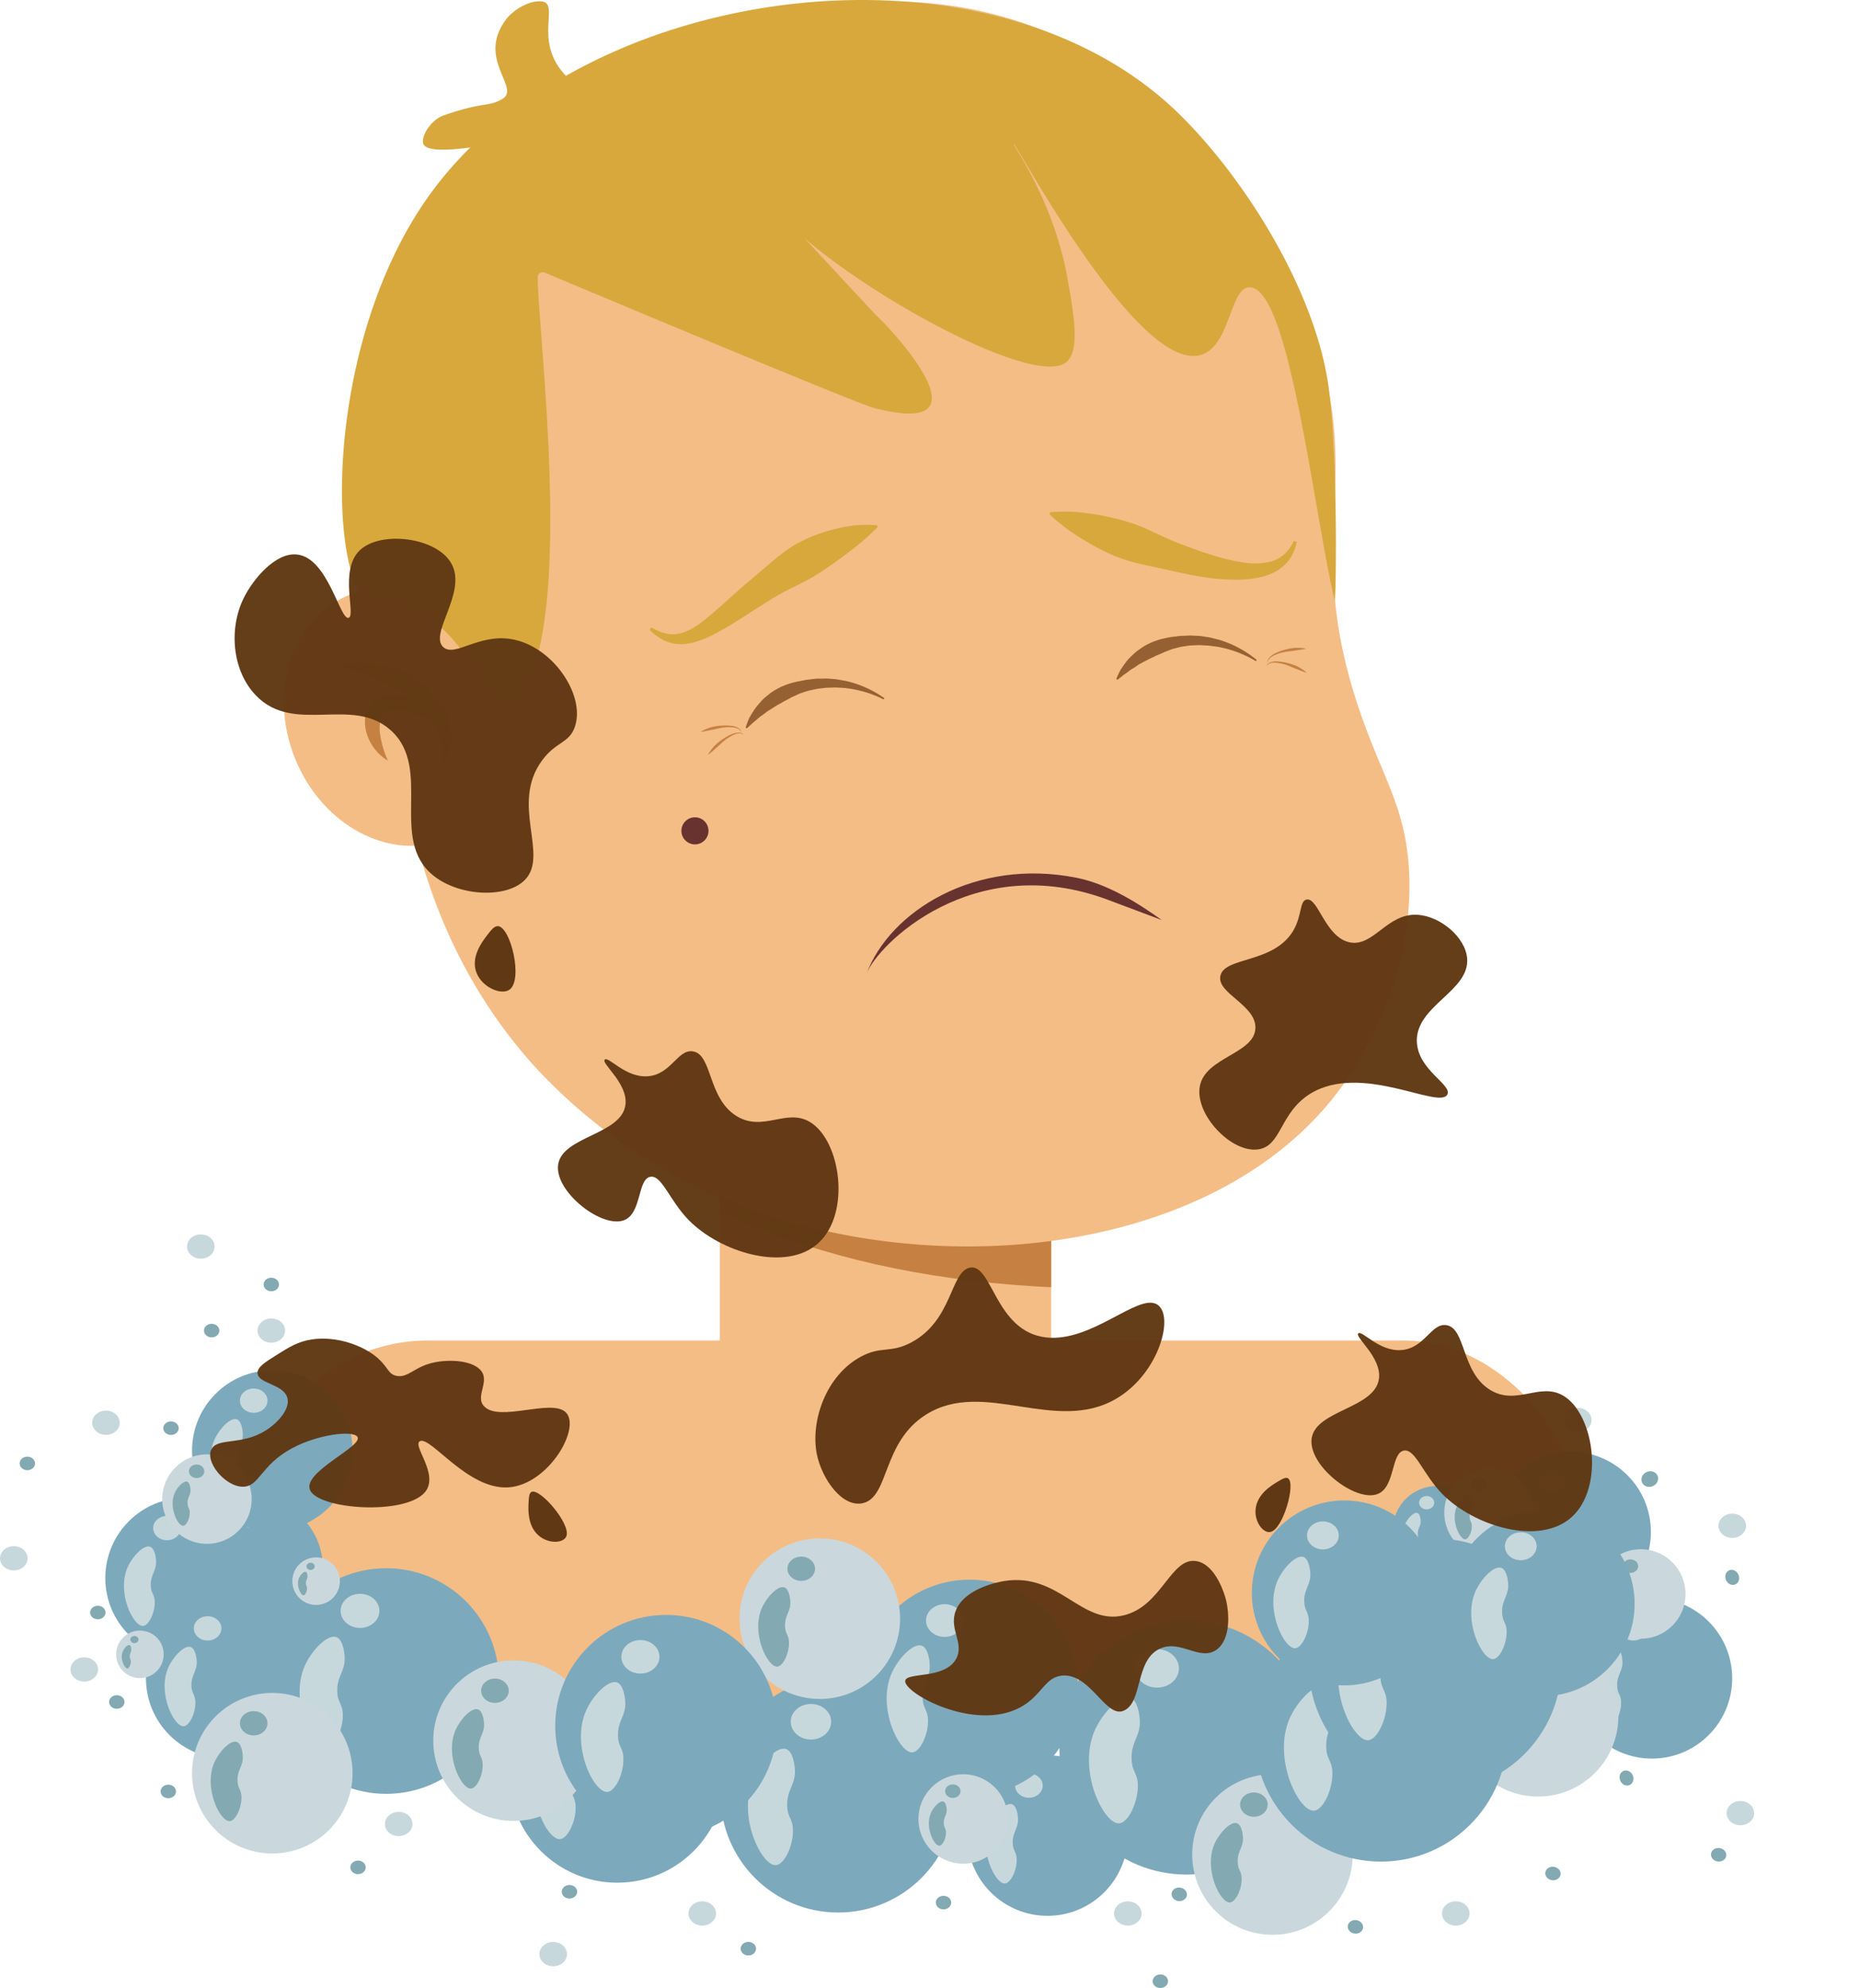 <svg xmlns="http://www.w3.org/2000/svg" xmlns:xlink="http://www.w3.org/1999/xlink" viewBox="0 0 685.85 733.3"><defs><style>.cls-1{fill:none;}.cls-2{fill:#f4bd86;}.cls-3{clip-path:url(#clip-path);}.cls-4{fill:#c68142;}.cls-5{fill:#d8a83d;}.cls-6{fill:#68332f;}.cls-7{fill:#7da9bc;}.cls-8{fill:#c7d8dd;}.cls-9{fill:#cad8dd;}.cls-10{fill:#83a9b2;}.cls-11,.cls-12{fill:#603813;}.cls-11{opacity:0.97;}.cls-13{fill:#956132;}</style><clipPath id="clip-path"><ellipse class="cls-1" cx="445.22" cy="348.42" rx="241.7" ry="124.75" transform="translate(-35.87 51.49) rotate(-6.36)"/></clipPath></defs><g id="דוש"><rect class="cls-2" x="265.57" y="381.47" width="122.24" height="141"/><g class="cls-3"><rect class="cls-4" x="265.57" y="357.47" width="122.24" height="176"/></g><path class="cls-2" d="M196.89,393c-71-79.07-49.64-192-43-227,6.91-36.46,13-68.53,39-100C231.53,19.2,304-14,372.89,7c69.29,21.09,109.69,89.34,118,141,6.25,38.87-6.88,60.81,10,112,8.82,26.74,17.89,37.4,19,62,1.83,40.78-20.39,72.67-25,79-46.43,63.74-155.89,73.83-233,39A198.64,198.64,0,0,1,196.89,393Z"/><ellipse class="cls-2" cx="146.89" cy="264.47" rx="41" ry="48.5" transform="translate(-88.45 74.38) rotate(-22.02)"/><path class="cls-4" d="M124.39,245.47a37,37,0,0,1,16.15-.15,39.74,39.74,0,0,1,7.92,2.49,36.35,36.35,0,0,1,7.27,4.33A39.16,39.16,0,0,1,159,255a31.57,31.57,0,0,1,2.77,3.35,23.25,23.25,0,0,1,3.76,7.87,20.44,20.44,0,0,1,.57,8.53,21.25,21.25,0,0,1-2.67,7.75c-.13-5.39-.9-10.31-3.07-14.39a9.31,9.31,0,0,0-.82-1.52c-.31-.48-.57-1-.89-1.46a30.3,30.3,0,0,0-2.12-2.7c-.7-.89-1.58-1.67-2.37-2.49s-1.7-1.58-2.68-2.24c-.47-.35-.91-.73-1.4-1.07l-1.47-1c-1-.7-2-1.23-3.06-1.87a69,69,0,0,0-6.58-3.19C134.37,248.61,129.53,247.08,124.39,245.47Z"/><path class="cls-4" d="M143.13,280.61a17.65,17.65,0,0,1-7.61-9.36,14.79,14.79,0,0,1-.79-6.63,10.65,10.65,0,0,1,.36-1.82,10.13,10.13,0,0,1,.78-1.85,8.44,8.44,0,0,1,1.28-1.77,9.07,9.07,0,0,1,1.72-1.32,11.8,11.8,0,0,1,7.12-1.42,17.37,17.37,0,0,1,6.26,1.84,18.94,18.94,0,0,1,5,3.76l1,1.15c.31.4.59.82.87,1.25a15.56,15.56,0,0,1,1.41,2.64c-1.77-1-3.35-1.94-5-2.66a30.92,30.92,0,0,0-4.93-1.74,19.19,19.19,0,0,0-4.78-.55,7.84,7.84,0,0,0-3.82.88,2.11,2.11,0,0,0-.94.88,4.51,4.51,0,0,0-.39.73c-.08.31-.22.59-.28.94a14.21,14.21,0,0,0-.23,4.62A35.66,35.66,0,0,0,143.13,280.61Z"/><path class="cls-5" d="M323.39,116.47c2.91,2.32,45,46-1,34-6.65-1.74-104.16-42.67-121.41-49.91a1.87,1.87,0,0,0-2.59,1.72c0,21.33,16,143.19-11.5,158.69-5.61,3.16-16.3-34.74-40-37-5.13-.49-6.39,1-9,0-17.57-6.94-19.25-98.9,22-154,57.87-77.31,203.68-95.51,273.5-29.5,24.26,22.94,52.5,66.5,57,104,3.37,28.08,2.49,79.09,2,77-8-34-16.73-115.91-31.5-115.5-7.14.19-7,22-18,25-23.29,6.41-68.12-78.55-69-78-.46.28,14.86,20.89,20,50,2.38,13.51,4.8,27.22-1,31-14.7,9.55-95.5-37.5-109.5-60.5"/><path class="cls-5" d="M188.81,52.12c-5.73.52-29.3,5.75-32.42,1.35-1.56-2.2,2.05-9,7.09-10.83,15.06-5.33,16.55-3,21.91-6.17,6.83-4.07-9.81-14.74,1.39-29.41C189.55,3.43,195.64-.07,200,.53c6.54.92-3.11,14.24,8.1,26.69,8.2,9.1,20.49,10.18,19.25,14.82C225.49,48.83,198,51.3,188.81,52.12Z"/><path class="cls-5" d="M478.28,200.49a17.61,17.61,0,0,1-2.62,6,16.44,16.44,0,0,1-5.18,4.4l-1.54.76-1.6.59a13.62,13.62,0,0,1-1.62.48c-.54.13-1.09.31-1.63.39-1.09.19-2.2.41-3.29.49s-2.18.2-3.27.23a78.52,78.52,0,0,1-12.8-.84c-4.18-.64-8.27-1.48-12.33-2.41s-8.14-1.72-12.16-2.66a58.37,58.37,0,0,1-11.6-4,98.27,98.27,0,0,1-10.81-6,65.06,65.06,0,0,1-10.13-7.79l-.52-.5.24-.66.71-.07a58.57,58.57,0,0,1,12.82.38,99.17,99.17,0,0,1,12.1,2.36,64.87,64.87,0,0,1,11.38,4.1c3.65,1.7,7.27,3.47,11,4.88s7.44,2.78,11.19,3.93a71.84,71.84,0,0,0,11.27,2.78,25.54,25.54,0,0,0,11-.2,13.12,13.12,0,0,0,4.74-2.5,15.57,15.57,0,0,0,3.43-4.54l.31-.58,1.08.38Z"/><path class="cls-5" d="M240.91,231.77a18.31,18.31,0,0,0,5.22,2,11.48,11.48,0,0,0,5.16-.22c3.31-.89,6.36-3,9.29-5.4s5.85-5,8.78-7.66,6-5.27,9.07-7.87,6.16-5.32,9.37-7.89a47.56,47.56,0,0,1,10.57-6.33,62.15,62.15,0,0,1,11.83-3.75,44.21,44.21,0,0,1,12.64-.94l.72.06.23.64-.5.52a88.43,88.43,0,0,1-9.3,8.09c-3.14,2.37-6.23,4.68-9.4,6.8a76.75,76.75,0,0,1-9.85,5.75c-3.44,1.71-6.92,3.43-10.22,5.48s-6.61,4.16-9.94,6.33-6.8,4.26-10.46,6.22a47.75,47.75,0,0,1-5.8,2.61,21.16,21.16,0,0,1-6.48,1.38,15,15,0,0,1-6.56-1.2,20.75,20.75,0,0,1-5.16-3.62l-.48-.45.7-.9Z"/><path class="cls-6" d="M319.65,359.29c4.06-10.94,39.48-45.79,88.82-27.48l20.13,7.56c-9.34-6.71-20.31-13.38-31.43-15.59-37.27-7.42-68.91,12.31-77.52,35.51"/><circle class="cls-6" cx="256.39" cy="306.47" r="5"/><rect class="cls-2" x="93.39" y="494.47" width="489" height="142.17" rx="64.5"/><circle class="cls-7" cx="93.46" cy="578.08" r="25.61"/><path class="cls-8" d="M79.86,593.37c-3.11.15-8.44-10.7-4.87-18.75,1.55-3.52,5.1-7.16,7.09-6.54,1.6.5,1.89,3.65,1.94,4.19.32,3.51-1.73,4.48-1.66,8.09,0,2.71,1.22,2.79,1.26,5.38C83.68,589.13,81.74,593.29,79.86,593.37Z"/><ellipse class="cls-8" cx="87.53" cy="562.15" rx="4.4" ry="3.87"/><circle class="cls-7" cx="68.46" cy="582.08" r="29.61"/><path class="cls-8" d="M52.73,599.76c-3.59.17-9.75-12.37-5.63-21.68,1.8-4.07,5.9-8.28,8.2-7.56,1.85.57,2.19,4.21,2.25,4.84.37,4.06-2,5.19-1.93,9.36.06,3.13,1.42,3.23,1.47,6.22C57.15,594.85,54.91,599.66,52.73,599.76Z"/><ellipse class="cls-8" cx="61.6" cy="563.66" rx="5.09" ry="4.48"/><circle class="cls-7" cx="83.46" cy="619.08" r="29.61"/><path class="cls-8" d="M67.73,636.76c-3.59.17-9.75-12.37-5.63-21.68,1.8-4.07,5.9-8.28,8.2-7.56,1.85.57,2.19,4.21,2.25,4.84.37,4.06-2,5.19-1.93,9.36.06,3.13,1.42,3.23,1.47,6.22C72.15,631.85,69.91,636.66,67.73,636.76Z"/><ellipse class="cls-8" cx="76.6" cy="600.66" rx="5.09" ry="4.48"/><circle class="cls-7" cx="386.46" cy="677.08" r="29.61"/><path class="cls-8" d="M370.73,694.76c-3.59.17-9.75-12.37-5.63-21.68,1.8-4.07,5.9-8.28,8.2-7.56,1.85.57,2.19,4.21,2.25,4.84.37,4.06-2,5.19-1.93,9.36.06,3.13,1.42,3.23,1.47,6.22C375.15,689.85,372.91,694.66,370.73,694.76Z"/><ellipse class="cls-8" cx="379.6" cy="658.66" rx="5.09" ry="4.48"/><circle class="cls-7" cx="609.46" cy="619.08" r="29.61"/><path class="cls-8" d="M593.73,636.76c-3.59.17-9.75-12.37-5.63-21.68,1.8-4.07,5.9-8.28,8.2-7.56,1.85.57,2.19,4.21,2.25,4.84.37,4.06-2,5.19-1.93,9.36.06,3.13,1.42,3.23,1.47,6.22C598.15,631.85,595.91,636.66,593.73,636.76Z"/><ellipse class="cls-8" cx="602.6" cy="600.66" rx="5.09" ry="4.48"/><circle class="cls-7" cx="579.46" cy="565.08" r="29.61"/><path class="cls-8" d="M563.73,582.76c-3.59.17-9.75-12.37-5.63-21.68,1.8-4.07,5.9-8.28,8.2-7.56,1.85.57,2.19,4.21,2.25,4.84.37,4.06-2,5.19-1.93,9.36.06,3.13,1.42,3.23,1.47,6.22C568.15,577.85,565.91,582.66,563.73,582.76Z"/><ellipse class="cls-8" cx="572.6" cy="546.66" rx="5.09" ry="4.48"/><circle class="cls-7" cx="142.46" cy="620.08" r="41.61"/><path class="cls-8" d="M120.36,644.93c-5,.23-13.7-17.39-7.91-30.47,2.53-5.72,8.29-11.63,11.52-10.62,2.6.8,3.07,5.92,3.15,6.8.53,5.71-2.8,7.29-2.7,13.14.08,4.41,2,4.55,2.06,8.75C126.57,638,123.42,644.79,120.36,644.93Z"/><ellipse class="cls-8" cx="132.82" cy="594.2" rx="7.15" ry="6.29"/><circle class="cls-7" cx="530.12" cy="564.42" r="16.27"/><path class="cls-8" d="M521.48,574.13c-2,.1-5.36-6.79-3.1-11.91,1-2.23,3.24-4.55,4.51-4.15,1,.31,1.2,2.31,1.23,2.66.21,2.23-1.1,2.85-1.06,5.14,0,1.72.78,1.77.81,3.42C523.9,571.44,522.67,574.08,521.48,574.13Z"/><ellipse class="cls-8" cx="526.35" cy="554.3" rx="2.8" ry="2.46"/><circle class="cls-7" cx="100.46" cy="535.08" r="29.61"/><path class="cls-8" d="M84.73,552.76c-3.59.17-9.75-12.37-5.63-21.68,1.8-4.07,5.9-8.28,8.2-7.56,1.85.57,2.19,4.21,2.25,4.84.37,4.06-2,5.19-1.93,9.36.06,3.13,1.42,3.23,1.47,6.22C89.15,547.85,86.91,552.66,84.73,552.76Z"/><ellipse class="cls-8" cx="93.6" cy="516.66" rx="5.09" ry="4.48"/><circle class="cls-7" cx="309.23" cy="662.08" r="43.39"/><path class="cls-8" d="M286.2,688c-5.27.24-14.3-18.13-8.26-31.77,2.64-6,8.65-12.13,12-11.08,2.71.84,3.2,6.18,3.29,7.1.54,6-2.93,7.6-2.82,13.7.08,4.6,2.07,4.74,2.14,9.12C292.67,680.8,289.38,687.84,286.2,688Z"/><ellipse class="cls-8" cx="299.19" cy="635.1" rx="7.46" ry="6.56"/><circle class="cls-7" cx="437.73" cy="644.58" r="46.89"/><path class="cls-8" d="M412.84,672.58c-5.7.26-15.45-19.59-8.92-34.34,2.85-6.44,9.34-13.1,13-12,2.93.91,3.46,6.67,3.56,7.67.59,6.42-3.17,8.2-3,14.8.09,5,2.24,5.12,2.32,9.86C419.83,664.81,416.28,672.42,412.84,672.58Z"/><ellipse class="cls-8" cx="426.88" cy="615.42" rx="8.06" ry="7.09"/><circle class="cls-7" cx="357.73" cy="622.58" r="39.89"/><path class="cls-8" d="M336.55,646.4c-4.84.22-13.13-16.67-7.58-29.21,2.42-5.48,7.94-11.15,11-10.18,2.49.77,2.95,5.68,3,6.53.5,5.46-2.7,7-2.59,12.59.07,4.23,1.9,4.35,2,8.39C342.5,639.79,339.49,646.26,336.55,646.4Z"/><ellipse class="cls-8" cx="348.5" cy="597.77" rx="6.86" ry="6.03"/><circle class="cls-7" cx="227.73" cy="654.58" r="39.89"/><path class="cls-8" d="M206.55,678.4c-4.84.22-13.13-16.67-7.58-29.21,2.42-5.48,7.94-11.15,11-10.18,2.49.77,3,5.68,3,6.53.5,5.46-2.7,7-2.59,12.59.07,4.23,1.9,4.35,2,8.39C212.5,671.79,209.49,678.26,206.55,678.4Z"/><ellipse class="cls-8" cx="218.5" cy="629.77" rx="6.86" ry="6.03"/><circle class="cls-9" cx="302.46" cy="597.08" r="29.61"/><path class="cls-10" d="M286.73,614.76c-3.59.17-9.75-12.37-5.63-21.68,1.8-4.07,5.9-8.28,8.2-7.56,1.85.57,2.19,4.21,2.25,4.84.37,4.06-2,5.19-1.93,9.36.06,3.13,1.42,3.23,1.47,6.22C291.15,609.85,288.91,614.66,286.73,614.76Z"/><ellipse class="cls-10" cx="295.6" cy="578.66" rx="5.09" ry="4.48"/><circle class="cls-9" cx="355.35" cy="670.97" r="16.5"/><path class="cls-10" d="M346.58,680.82c-2,.09-5.43-6.9-3.13-12.08,1-2.27,3.28-4.61,4.57-4.21,1,.32,1.21,2.34,1.25,2.7.2,2.26-1.12,2.88-1.08,5.21,0,1.74.79,1.8.82,3.46C349.05,678.09,347.8,680.76,346.58,680.82Z"/><ellipse class="cls-10" cx="351.53" cy="660.71" rx="2.84" ry="2.5"/><circle class="cls-9" cx="549.35" cy="557.97" r="16.5"/><path class="cls-10" d="M540.58,567.82c-2,.09-5.43-6.9-3.13-12.08,1-2.27,3.28-4.61,4.57-4.21,1,.32,1.21,2.34,1.25,2.7.2,2.26-1.12,2.88-1.08,5.21,0,1.74.79,1.8.82,3.46C543.05,565.09,541.8,567.76,540.58,567.82Z"/><ellipse class="cls-10" cx="545.53" cy="547.71" rx="2.84" ry="2.5"/><circle class="cls-9" cx="116.62" cy="583.24" r="8.77"/><path class="cls-10" d="M112,588.48c-1.07,0-2.89-3.67-1.67-6.43.53-1.2,1.75-2.45,2.43-2.24s.65,1.25.66,1.44c.12,1.2-.59,1.53-.57,2.77,0,.93.42,1,.44,1.84C113.27,587,112.6,588.45,112,588.48Z"/><ellipse class="cls-10" cx="114.59" cy="577.78" rx="1.51" ry="1.33"/><circle class="cls-9" cx="51.62" cy="610.24" r="8.77"/><path class="cls-10" d="M47,615.48c-1.07,0-2.89-3.67-1.67-6.43.53-1.2,1.75-2.45,2.43-2.24s.65,1.25.66,1.44c.12,1.2-.59,1.53-.57,2.77,0,.93.42,1,.44,1.84C48.27,614,47.6,615.45,47,615.48Z"/><ellipse class="cls-10" cx="49.59" cy="604.78" rx="1.51" ry="1.33"/><circle class="cls-9" cx="605.35" cy="587.97" r="16.5"/><path class="cls-10" d="M596.58,597.82c-2,.09-5.43-6.9-3.13-12.08,1-2.27,3.28-4.61,4.57-4.21,1,.32,1.21,2.34,1.25,2.7.2,2.26-1.12,2.88-1.08,5.21,0,1.74.79,1.8.82,3.46C599.05,595.09,597.8,597.76,596.58,597.82Z"/><ellipse class="cls-10" cx="601.53" cy="577.71" rx="2.84" ry="2.5"/><circle class="cls-9" cx="76.35" cy="552.97" r="16.5"/><path class="cls-10" d="M67.58,562.82c-2,.09-5.43-6.9-3.13-12.08,1-2.27,3.28-4.61,4.57-4.21,1,.32,1.21,2.34,1.25,2.7.2,2.26-1.12,2.88-1.08,5.21,0,1.74.79,1.8.82,3.46C70.05,560.09,68.8,562.76,67.58,562.82Z"/><ellipse class="cls-10" cx="72.53" cy="542.71" rx="2.84" ry="2.5"/><circle class="cls-9" cx="189.46" cy="642.08" r="29.61"/><path class="cls-10" d="M173.73,659.76c-3.59.17-9.75-12.37-5.63-21.68,1.8-4.07,5.9-8.28,8.2-7.56,1.85.57,2.19,4.21,2.25,4.84.37,4.06-2,5.19-1.93,9.36.06,3.13,1.42,3.23,1.47,6.22C178.15,654.85,175.91,659.66,173.73,659.76Z"/><ellipse class="cls-10" cx="182.6" cy="623.66" rx="5.09" ry="4.48"/><circle class="cls-9" cx="469.46" cy="684.08" r="29.61"/><path class="cls-10" d="M453.73,701.76c-3.59.17-9.75-12.37-5.63-21.68,1.8-4.07,5.9-8.28,8.2-7.56,1.85.57,2.19,4.21,2.25,4.84.37,4.06-2,5.19-1.93,9.36.06,3.13,1.42,3.23,1.47,6.22C458.15,696.85,455.91,701.66,453.73,701.76Z"/><ellipse class="cls-10" cx="462.6" cy="665.66" rx="5.09" ry="4.48"/><circle class="cls-9" cx="100.46" cy="654.08" r="29.61"/><path class="cls-10" d="M84.73,671.76c-3.59.17-9.75-12.37-5.63-21.68,1.8-4.07,5.9-8.28,8.2-7.56,1.85.57,2.19,4.21,2.25,4.84.37,4.06-2,5.19-1.93,9.36.06,3.13,1.42,3.23,1.47,6.22C89.15,666.85,86.91,671.66,84.73,671.76Z"/><ellipse class="cls-10" cx="93.6" cy="635.66" rx="5.09" ry="4.48"/><circle class="cls-9" cx="567.46" cy="633.08" r="29.61"/><path class="cls-10" d="M551.73,650.76c-3.59.17-9.75-12.37-5.63-21.68,1.8-4.07,5.9-8.28,8.2-7.56,1.85.57,2.19,4.21,2.25,4.84.37,4.06-2,5.19-1.93,9.36.06,3.13,1.42,3.23,1.47,6.22C556.15,645.85,553.91,650.66,551.73,650.76Z"/><ellipse class="cls-10" cx="560.6" cy="614.66" rx="5.09" ry="4.48"/><circle class="cls-7" cx="245.73" cy="636.58" r="40.89"/><path class="cls-8" d="M224,661c-5,.22-13.47-17.09-7.77-30,2.48-5.61,8.14-11.42,11.32-10.43,2.55.79,3,5.82,3.1,6.69.51,5.6-2.76,7.15-2.66,12.91.08,4.33,2,4.46,2,8.6C230.12,654.22,227,660.86,224,661Z"/><ellipse class="cls-8" cx="236.27" cy="611.15" rx="7.03" ry="6.18"/><circle class="cls-7" cx="509.46" cy="640.08" r="46.61"/><path class="cls-8" d="M484.71,667.91c-5.66.26-15.36-19.47-8.87-34.13,2.84-6.4,9.29-13,12.91-11.9,2.91.91,3.44,6.64,3.53,7.63.59,6.39-3.14,8.16-3,14.72.08,4.94,2.22,5.09,2.3,9.8C491.66,660.19,488.13,667.76,484.71,667.91Z"/><ellipse class="cls-8" cx="498.67" cy="611.09" rx="8.01" ry="7.05"/><circle class="cls-7" cx="529.46" cy="614.08" r="46.61"/><path class="cls-8" d="M504.71,641.91c-5.66.26-15.36-19.47-8.87-34.13,2.84-6.4,9.29-13,12.91-11.9,2.91.91,3.44,6.64,3.53,7.63.59,6.39-3.14,8.16-3,14.72.08,4.94,2.22,5.09,2.3,9.8C511.66,634.19,508.13,641.76,504.71,641.91Z"/><ellipse class="cls-8" cx="518.67" cy="585.09" rx="8.01" ry="7.05"/><circle class="cls-7" cx="495.96" cy="587.58" r="34.11"/><path class="cls-8" d="M477.84,608c-4.14.19-11.23-14.26-6.48-25,2.07-4.69,6.79-9.53,9.44-8.71,2.13.67,2.52,4.86,2.59,5.58.43,4.68-2.3,6-2.22,10.78.07,3.61,1.63,3.72,1.69,7.17C482.93,602.3,480.35,607.83,477.84,608Z"/><ellipse class="cls-8" cx="488.06" cy="566.37" rx="5.86" ry="5.16"/><circle class="cls-7" cx="568.96" cy="591.58" r="34.11"/><path class="cls-8" d="M550.84,612c-4.14.19-11.23-14.26-6.48-25,2.07-4.69,6.79-9.53,9.44-8.71,2.13.67,2.52,4.86,2.59,5.58.43,4.68-2.3,6-2.22,10.78.07,3.61,1.63,3.72,1.69,7.17C555.93,606.3,553.35,611.83,550.84,612Z"/><ellipse class="cls-8" cx="561.06" cy="570.37" rx="5.86" ry="5.16"/><ellipse class="cls-8" cx="31.09" cy="615.81" rx="5.09" ry="4.48"/><ellipse class="cls-8" cx="39.09" cy="524.81" rx="5.09" ry="4.48"/><ellipse class="cls-8" cx="147.09" cy="672.81" rx="5.09" ry="4.48"/><ellipse class="cls-8" cx="259.09" cy="705.81" rx="5.09" ry="4.48"/><ellipse class="cls-8" cx="416.09" cy="705.81" rx="5.09" ry="4.48"/><ellipse class="cls-8" cx="537.09" cy="705.81" rx="5.09" ry="4.48"/><ellipse class="cls-8" cx="582.09" cy="523.81" rx="5.09" ry="4.48"/><ellipse class="cls-8" cx="639.09" cy="562.81" rx="5.09" ry="4.48"/><ellipse class="cls-8" cx="642.09" cy="668.81" rx="5.09" ry="4.48"/><ellipse class="cls-8" cx="74.09" cy="459.81" rx="5.09" ry="4.48"/><ellipse class="cls-8" cx="204.09" cy="720.81" rx="5.09" ry="4.48"/><ellipse class="cls-8" cx="5.09" cy="574.81" rx="5.09" ry="4.48"/><ellipse class="cls-8" cx="100.09" cy="490.81" rx="5.09" ry="4.48"/><ellipse class="cls-10" cx="348.09" cy="701.81" rx="2.84" ry="2.5"/><ellipse class="cls-10" cx="428.09" cy="730.81" rx="2.84" ry="2.5"/><ellipse class="cls-10" cx="435.09" cy="698.81" rx="2.5" ry="2.84" transform="translate(-313.72 1040.74) rotate(-82.64)"/><ellipse class="cls-10" cx="500.09" cy="710.81" rx="2.5" ry="2.84" transform="translate(-268.95 1115.67) rotate(-82.64)"/><ellipse class="cls-10" cx="634.09" cy="681.81" rx="2.5" ry="2.84" transform="matrix(0.13, -0.99, 0.99, 0.13, -123.36, 1223.28)"/><ellipse class="cls-10" cx="600.09" cy="655.81" rx="2.5" ry="2.84" transform="translate(-214.63 300.24) rotate(-23.96)"/><ellipse class="cls-10" cx="639.09" cy="581.81" rx="2.5" ry="2.84" transform="translate(-181.21 309.7) rotate(-23.96)"/><ellipse class="cls-10" cx="608.67" cy="545.55" rx="3.13" ry="2.84" transform="translate(-169.11 294.22) rotate(-23.96)"/><ellipse class="cls-10" cx="573.09" cy="688.81" rx="2.5" ry="2.84" transform="matrix(0.13, -0.99, 0.99, 0.13, -183.49, 1168.89)"/><ellipse class="cls-10" cx="210.09" cy="697.81" rx="2.84" ry="2.5"/><ellipse class="cls-10" cx="132.09" cy="688.81" rx="2.84" ry="2.5"/><ellipse class="cls-10" cx="62.09" cy="660.81" rx="2.84" ry="2.5"/><ellipse class="cls-10" cx="43.09" cy="627.81" rx="2.84" ry="2.5"/><ellipse class="cls-10" cx="36.09" cy="594.81" rx="2.84" ry="2.5"/><ellipse class="cls-10" cx="63.09" cy="526.81" rx="2.84" ry="2.5"/><ellipse class="cls-10" cx="78.09" cy="490.81" rx="2.84" ry="2.5"/><ellipse class="cls-10" cx="10.09" cy="539.81" rx="2.84" ry="2.5"/><ellipse class="cls-10" cx="100.09" cy="473.81" rx="2.84" ry="2.5"/><ellipse class="cls-10" cx="276.09" cy="718.81" rx="2.84" ry="2.5"/><path class="cls-11" d="M102,499.84c4.57-2.87,7.94-5,13-5.76,9-1.39,19.25,2.16,24.73,7.21,3.54,3.25,3.54,5.68,6.66,6.24,4.33.78,6.49-3.51,13.95-5,5.21-1.08,13-.79,16.49,2.4,4.65,4.22-2,10.1,1.9,13.93,5.67,5.66,24.33-2.83,29.8,1.92,6.24,5.41-6,26.83-20.92,27.86-15.06,1-28.67-18.94-32.66-17.05-3.07,1.46,7.19,12.21,1.9,18.74-7.09,8.74-39.41,6.53-42.48-.73-2.86-6.73,20.14-16.26,17.43-19.69-1.81-2.3-14.42-.88-24.09,4.32-11.58,6.24-12,14.15-18.07,14.17-6.76,0-14.46-9.62-11.42-14.17,2.6-3.88,11-1.11,19.66-6.48,4.71-2.94,9.74-8.47,7.93-12.73-2-4.57-10.47-4.69-10.78-8.41C94.81,504.35,97.69,502.54,102,499.84Z"/><path class="cls-11" d="M482,331.82c4.33-.93,6.78,13.65,15.73,15.73s13.91-10.83,25.29-10.11c8.29.52,17.55,8.15,18.25,16,1.1,12.22-19.11,17.47-18.54,30.9.45,10.46,13.08,15.73,11.24,19.38-2.89,5.73-31.64-11.92-50.56-.28C472,410.5,472.9,422.9,464,424c-10,1.19-23.27-13.13-21.34-23.32,2-10.75,20.05-11.9,20.5-21.35.41-8.62-14.33-12.86-12.92-19.38,1.55-7.16,19.85-4.43,27-16.85C480.4,337.54,479.43,332.37,482,331.82Z"/><path class="cls-11" d="M336.18,495.19c15.2-8.07,14.38-25.73,21.42-27.54,8.51-2.18,9.36,23.67,28.49,25.7,16.63,1.76,33.33-15.92,40.51-12.34,7,3.5,1.34,25.5-14.81,34.94-22.41,13.11-48.71-7.45-70,5.76-16.42,10.18-13.59,30.36-23.38,32.74-7.61,1.84-15.21-8.87-17.06-18.11-2.38-11.88,3.22-28.9,16.28-35.92C325.18,496.37,328.47,499.28,336.18,495.19Z"/><path class="cls-11" d="M517,498c8.61-.64,11-10,16.55-9.2,7.34,1,5.43,17.31,16.24,23.91,9.76,5.95,18.33-3,27,2.14,11.42,6.83,15.24,33.74,3.07,44.74-12,10.86-36.27,3.26-47.81-8.58-7.07-7.25-9.89-16.65-14.1-15.93-4.76.82-3.18,13.22-9.5,15.93-8.14,3.5-26.1-10.5-24.52-20.53,1.65-10.43,23.54-10.93,24.83-22.06.9-7.83-9-15.14-7.66-16.55S508.74,498.63,517,498Z"/><path class="cls-11" d="M239,397c8.61-.64,11-10,16.55-9.2,7.34,1,5.43,17.31,16.24,23.91,9.76,5.95,18.33-3,27,2.14,11.42,6.83,15.24,33.74,3.07,44.74-12,10.86-36.27,3.26-47.81-8.58-7.07-7.25-9.89-16.65-14.1-15.93-4.76.82-3.18,13.22-9.5,15.93-8.14,3.5-26.1-10.5-24.52-20.53,1.65-10.43,23.54-10.93,24.83-22.06.9-7.83-9.05-15.14-7.66-16.55S230.74,397.63,239,397Z"/><path class="cls-11" d="M89.89,220.66c-5.65,11.54-4.11,26.9,4.51,35.86,14.12,14.66,35.54,0,49.79,12.88,15.69,14.19-1,40.36,15.84,53.69,9.64,7.62,26.78,8.29,33.51,1.59,9.26-9.2-5.47-28,6.46-44.2,5.2-7.05,10-6.25,12.1-12.43,4-11.74-8.34-29.84-23.52-32.31-12-2-20.74,6.73-25,3-5.51-4.92,8.85-20.15,3-30.79-5.39-9.85-26.23-12.32-33.89-4.92s-1.27,24-4.07,24.86c-3.22,1-7.57-22.23-19.1-23.36C101.72,203.71,93.41,213.48,89.89,220.66Z"/><path class="cls-11" d="M352.56,594.28c3.18-8.56,16.43-10.85,17.93-11.09,20.26-3.25,28.31,16.36,44,12.68,14.27-3.35,17.44-21.8,27.05-20,7.29,1.4,10.44,13,10.7,14,1.4,5.39,1.77,15-3.46,18.69-6.15,4.35-13.44-4.08-21.08-.31-9.05,4.45-6,19.8-13.21,22.81-6.5,2.69-12.13-13.61-22.33-13-6.77.41-7.67,7.37-15.73,11.72-16.92,9.13-43.17-5.3-42.46-9.82.51-3.26,14.86-.42,18.87-8.24C355.78,606,350.07,601,352.56,594.28Z"/><path class="cls-12" d="M179.53,345.23c-1.67,2.19-6.08,8-3.65,13.79,2.23,5.37,9.21,8.17,12.13,6,5-3.59.45-22.89-4.24-23.4C182.36,341.51,181.17,343.08,179.53,345.23Z"/><path class="cls-12" d="M195,554.54c-.11,2.26-.39,8.27,3.67,11.83,3.74,3.28,9.38,2.9,10.31.23,1.58-4.53-9.65-17.62-12.84-16.31C195.2,550.68,195.12,552.31,195,554.54Z"/><path class="cls-12" d="M471.06,546.74c-1.94,1.17-7.09,4.28-7.79,9.63-.64,4.94,2.81,9.41,5.55,8.7,4.65-1.21,9.27-17.83,6.4-19.75C474.36,544.74,473,545.59,471.06,546.74Z"/><path class="cls-13" d="M326,258a41,41,0,0,0-13.5-4.11,14.44,14.44,0,0,0-1.74-.17l-1.73-.1a12.63,12.63,0,0,0-1.74,0l-1.72.05a12.34,12.34,0,0,0-1.72.14l-1.71.2c-1.14.12-2.24.45-3.36.66a32.91,32.91,0,0,0-3.24,1c-1.06.38-2.07.92-3.09,1.36-.52.21-1,.54-1.48.79s-1,.52-1.49.76-.95.57-1.44.83l-1.47.81c-.94.59-1.87,1.21-2.85,1.79s-1.8,1.36-2.77,2-1.77,1.48-2.71,2.22-1.73,1.63-2.72,2.42l-.43-.26a34.63,34.63,0,0,1,1.34-3.54c.61-1.09,1.26-2.19,2-3.26s1.61-2,2.46-3,1.9-1.75,2.9-2.57,2.12-1.47,3.25-2.09,2.34-1.11,3.55-1.53,2.46-.77,3.71-1l1.87-.37a17.2,17.2,0,0,1,1.88-.33c1.26-.12,2.5-.35,3.77-.38l1.89,0a14.75,14.75,0,0,1,1.88,0l1.88.15a13.12,13.12,0,0,1,1.86.23l1.84.32a16.38,16.38,0,0,1,1.82.39,39.7,39.7,0,0,1,13.3,6.14Z"/><path class="cls-13" d="M463.35,243.88a41,41,0,0,0-13.16-5.1,12.49,12.49,0,0,0-1.71-.3l-1.73-.23a14.24,14.24,0,0,0-1.73-.14L443.3,238a14.27,14.27,0,0,0-1.73,0l-1.71.07c-1.15,0-2.27.28-3.4.41s-2.22.51-3.31.77-2.13.77-3.19,1.14c-.53.17-1,.46-1.53.67s-1,.45-1.54.65-1,.5-1.5.72l-1.52.7c-1,.52-2,1.07-3,1.58S419,246,418,246.55s-1.88,1.34-2.86,2-1.85,1.49-2.9,2.2l-.41-.29a37.84,37.84,0,0,1,1.6-3.43c.69-1,1.42-2.09,2.2-3.1s1.75-1.86,2.68-2.76,2-1.6,3.08-2.34,2.23-1.31,3.4-1.85a37.49,37.49,0,0,1,3.65-1.26c1.27-.26,2.51-.59,3.77-.76l1.9-.23a13.45,13.45,0,0,1,1.89-.19c1.27,0,2.53-.17,3.79-.1l1.89.1a14.75,14.75,0,0,1,1.88.16l1.86.3a12.87,12.87,0,0,1,1.83.36l1.82.46a13.47,13.47,0,0,1,1.78.52,39.69,39.69,0,0,1,12.81,7.11Z"/><path class="cls-4" d="M467.62,244.28a2.51,2.51,0,0,1,.8-1.82,7.08,7.08,0,0,1,1.6-1.24,17.57,17.57,0,0,1,3.73-1.48,19,19,0,0,1,3.93-.76,16.21,16.21,0,0,1,4,.25v.1c-1.32.29-2.61.44-3.89.65s-2.57.29-3.84.54a16.79,16.79,0,0,0-3.69,1.14,6.78,6.78,0,0,0-1.62,1,2.35,2.35,0,0,0-.91,1.61Z"/><path class="cls-4" d="M467.31,245.42a2.57,2.57,0,0,1,1.61-1.17,6.48,6.48,0,0,1,2-.27,17.69,17.69,0,0,1,4,.57,18.59,18.59,0,0,1,3.78,1.31,16,16,0,0,1,3.33,2.2l-.05.09c-1.28-.41-2.47-.92-3.69-1.38s-2.37-1-3.6-1.45a16.76,16.76,0,0,0-3.76-.84,6.42,6.42,0,0,0-1.91.06,2.35,2.35,0,0,0-1.59.93Z"/><path class="cls-4" d="M273.4,269.88a2.33,2.33,0,0,0-1.41-1.2,6.5,6.5,0,0,0-1.86-.4,16.67,16.67,0,0,0-3.86.18c-1.28.2-2.53.56-3.8.8s-2.54.53-3.87.71l0-.09a15.93,15.93,0,0,1,3.67-1.59,18.81,18.81,0,0,1,3.95-.63,17.38,17.38,0,0,1,4,.13,7,7,0,0,1,1.93.61,2.61,2.61,0,0,1,1.37,1.44Z"/><path class="cls-4" d="M274.11,270.89a2.37,2.37,0,0,0-1.82-.33,6.2,6.2,0,0,0-1.81.59,17.11,17.11,0,0,0-3.26,2.07c-1,.82-1.91,1.75-2.89,2.59s-1.93,1.74-3,2.55l-.08-.06a16,16,0,0,1,2.39-3.21,19.31,19.31,0,0,1,3.11-2.51,17.71,17.71,0,0,1,3.54-1.9,6.93,6.93,0,0,1,2-.42,2.52,2.52,0,0,1,1.91.56Z"/></g></svg>